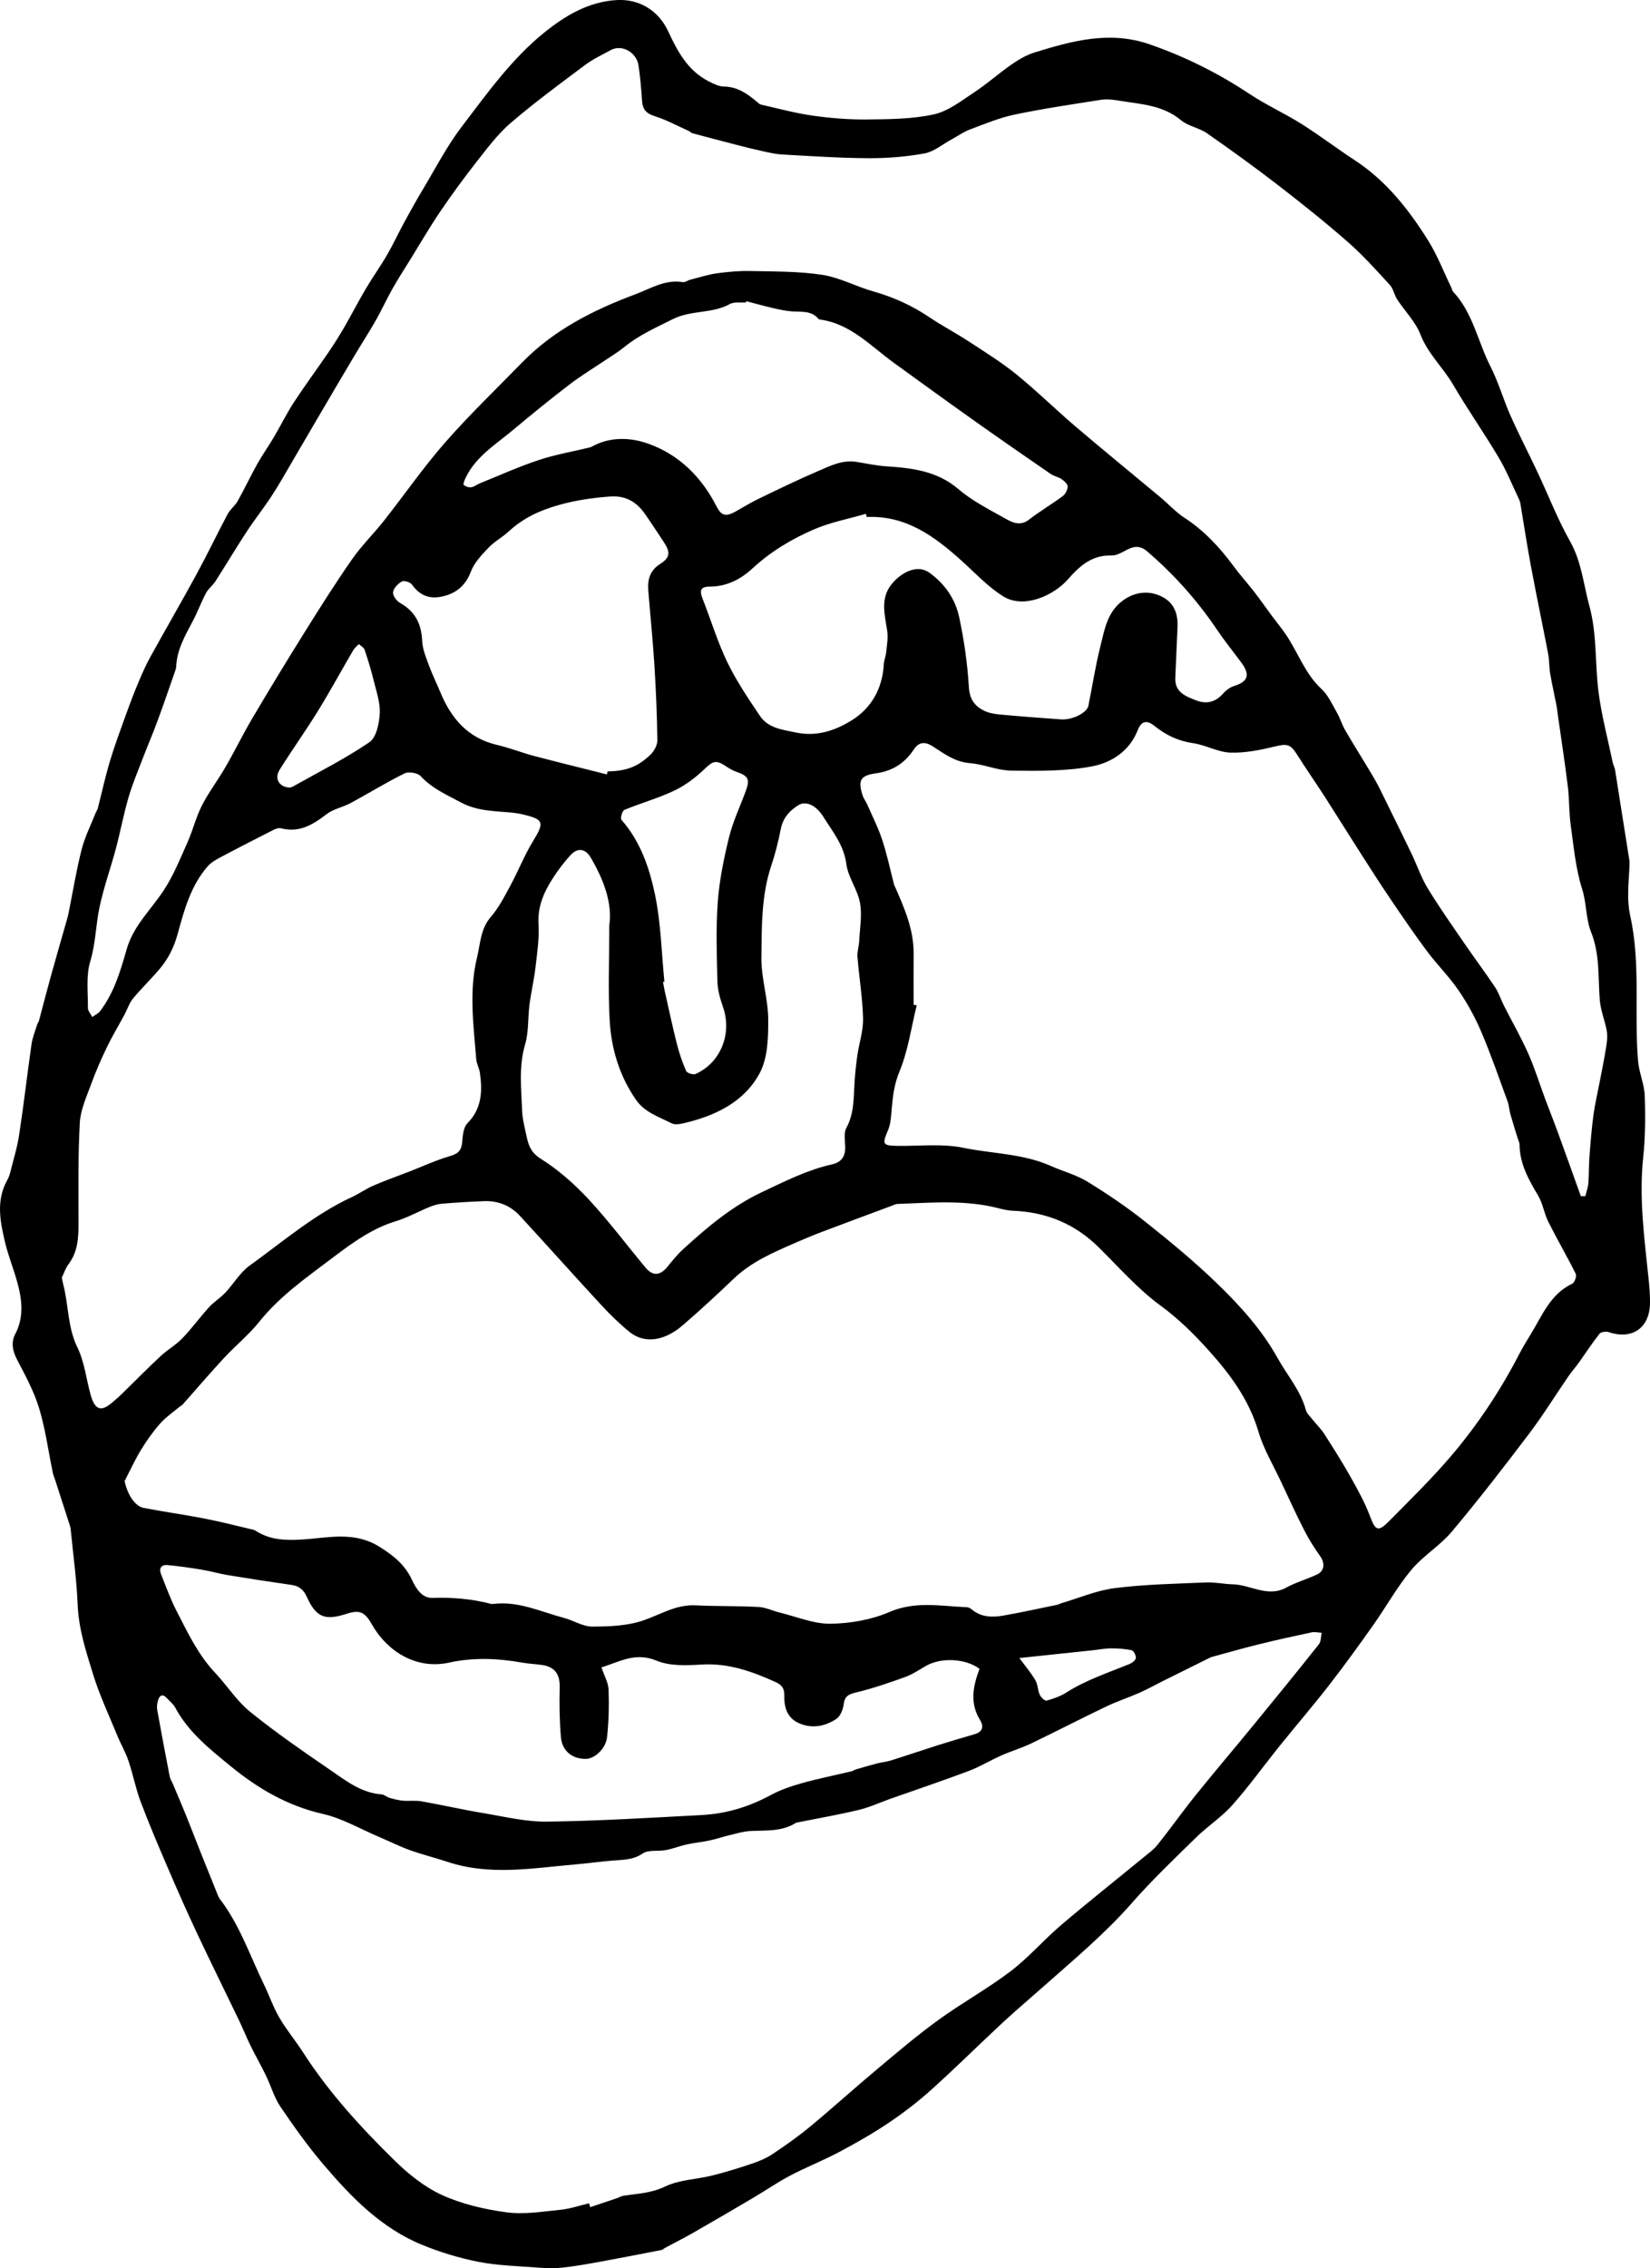 <?xml version="1.0" encoding="UTF-8"?>
<svg id="Layer_2" data-name="Layer 2" xmlns="http://www.w3.org/2000/svg" viewBox="0 0 757.71 1041.18">
  <g id="Layer_1-2" data-name="Layer 1">
    <path d="m748.32,395.46c0,6.84-1.61,16.28.31,24.95,4.91,22.14,1.71,44.5,3.6,66.66.46,5.37,2.88,10.62,3.07,15.97.34,9.42.27,18.95-.72,28.31-2.01,19.06.66,37.81,2.58,56.64.34,3.31.56,6.65.55,9.97-.05,11.51-8.06,17.16-18.82,13.57-1.28-.43-3.64-.2-4.33.66-3.38,4.25-6.33,8.84-9.5,13.27-1.53,2.14-3.3,4.11-4.79,6.28-6.06,8.83-11.7,17.97-18.16,26.5-11.5,15.18-23.16,30.26-35.41,44.84-5.48,6.52-13.25,11.12-18.69,17.67-6.51,7.83-11.51,16.92-17.42,25.27-6.57,9.28-13.23,18.51-20.21,27.48-7.4,9.52-15.27,18.66-22.83,28.06-7.25,9.01-14,18.44-21.67,27.07-4.9,5.51-11.32,9.64-16.62,14.84-10.03,9.82-20.24,19.54-29.48,30.08-12.43,14.17-26.83,26.12-40.84,38.54-6.17,5.48-12.49,10.8-18.54,16.41-10.89,10.12-21.45,20.61-32.49,30.55-6.14,5.53-12.75,10.64-19.6,15.26-7.34,4.95-15.09,9.36-22.91,13.52-7.34,3.91-15.12,6.96-22.49,10.82-5.7,2.98-11.02,6.68-16.57,9.96-9.21,5.44-18.44,10.84-27.72,16.15-4.31,2.47-8.75,4.7-13.13,7.05-.58.31-1.09.9-1.69,1.01-9.37,1.83-18.73,3.67-28.13,5.38-5.83,1.06-11.68,2.12-17.57,2.74-3.87.4-7.84.23-11.74-.07-8.92-.68-17.97-.9-26.7-2.62-8.78-1.72-17.51-4.38-25.8-7.77-18.73-7.65-32.51-21.84-45.31-36.87-7.14-8.39-13.6-17.43-19.78-26.56-2.91-4.29-4.34-9.56-6.64-14.29-2.27-4.68-4.86-9.2-7.15-13.86-1.89-3.85-3.48-7.86-5.34-11.73-6.41-13.34-13-26.6-19.29-40-4.62-9.83-9-19.77-13.29-29.75-4.32-10.05-8.62-20.12-12.47-30.36-2.3-6.1-3.51-12.6-5.61-18.79-1.35-3.99-3.53-7.69-5.13-11.6-3.83-9.33-8.15-18.52-11.12-28.13-3.2-10.38-6.62-20.75-7.07-31.9-.46-11.43-2.05-22.81-3.16-34.21-.06-.66-.16-1.34-.36-1.97-2.25-7.01-4.52-14.01-6.79-21.02-.36-1.11-.85-2.18-1.09-3.32-2.05-9.89-3.37-19.99-6.28-29.61-2.34-7.75-6.31-15.06-10.09-22.28-2.13-4.06-2.92-8.02-.88-11.89,3.43-6.51,3.29-13.34,1.86-19.99-1.64-7.58-4.85-14.82-6.63-22.38-2.2-9.37-4.09-18.94,1.03-28.14.56-1.01,1.03-2.11,1.31-3.23,1.47-5.87,3.3-11.7,4.21-17.66,2.12-13.87,3.7-27.82,5.7-41.71.43-3.02,1.66-5.92,2.56-8.87.19-.63.67-1.17.84-1.8,1.87-6.96,3.65-13.95,5.58-20.9,2.42-8.73,4.97-17.42,7.44-26.13.27-.96.49-1.93.68-2.91,1.92-9.56,3.48-19.22,5.89-28.66,1.49-5.83,4.28-11.32,6.51-16.95.24-.62.7-1.16.87-1.79,1.88-7.3,3.48-14.69,5.65-21.91,2.21-7.36,4.92-14.57,7.52-21.81,1.77-4.91,3.65-9.79,5.67-14.6,1.6-3.81,3.28-7.61,5.27-11.23,7.05-12.77,14.38-25.38,21.35-38.19,4.94-9.08,9.39-18.42,14.25-27.55,1.14-2.14,3.33-3.72,4.53-5.84,3.17-5.65,5.92-11.52,9.08-17.18,2.31-4.13,5.09-7.99,7.49-12.06,3.17-5.37,5.92-11.01,9.33-16.23,5.03-7.7,10.52-15.1,15.71-22.7,2.56-3.75,5-7.59,7.27-11.52,3.41-5.88,6.51-11.93,9.96-17.78,3.11-5.26,6.69-10.25,9.76-15.53,2.83-4.88,5.2-10.02,7.9-14.98,2.8-5.14,5.64-10.27,8.65-15.28,5.78-9.62,10.96-19.72,17.72-28.59,11.65-15.28,22.88-31.12,37.98-43.31,9.59-7.74,20.23-14.09,33.07-14.89,10.58-.66,19.41,4.8,23.87,14.43,4.26,9.21,9.01,18.03,18.58,22.88,2.18,1.11,4.62,2.35,6.96,2.38,6.14.08,10.62,3.22,15,6.86.63.53,1.27,1.25,2.01,1.42,7.89,1.79,15.74,3.94,23.73,5.07,8.22,1.16,16.58,1.85,24.87,1.76,10.3-.12,20.83-.14,30.79-2.33,6.67-1.47,12.74-6.32,18.69-10.23,5.92-3.89,11.23-8.69,17.06-12.73,3.22-2.23,6.78-4.31,10.49-5.46,17.3-5.35,34.55-10.1,52.91-3.72,16.36,5.68,31.57,13.28,45.97,22.85,7.55,5.02,15.92,8.77,23.61,13.61,8.37,5.27,16.27,11.29,24.55,16.71,14.36,9.39,24.7,22.49,33.63,36.72,4.28,6.82,7.2,14.48,10.73,21.77.29.6.35,1.38.78,1.83,9.15,9.7,11.35,22.91,17.16,34.29,3.7,7.24,5.92,15.21,9.24,22.66,3.91,8.78,8.35,17.32,12.44,26.02,4.97,10.56,9.2,21.53,14.91,31.67,5.29,9.39,6.13,19.63,8.85,29.58,3.56,13,2.55,26.05,4.15,39,1.37,11.11,4.32,22.04,6.61,33.03.24,1.13.88,2.19,1.06,3.33,2.12,13.23,4.2,26.47,6.65,42.04Zm-22.37,153.64c.69-.01,1.39-.02,2.08-.03.47-1.99,1.21-3.95,1.37-5.96.33-4.15.21-8.33.53-12.49.47-6.27.97-12.55,1.81-18.77.71-5.23,1.95-10.4,2.94-15.59.95-4.98,1.99-9.95,2.78-14.96.41-2.59.85-5.33.43-7.85-.8-4.82-2.84-9.48-3.23-14.3-.86-10.52.11-21.01-4.04-31.39-2.4-5.99-1.98-13.1-4.09-19.72-2.98-9.35-3.85-19.4-5.22-29.21-.83-5.92-.62-11.98-1.35-17.92-1.33-10.85-3.01-21.65-4.54-32.47-.23-1.63-.39-3.28-.71-4.89-.94-4.83-2.04-9.64-2.86-14.49-.5-2.94-.35-5.99-.91-8.91-2.59-13.52-5.43-27-7.96-40.53-1.77-9.46-3.2-18.99-4.79-28.48-.11-.65-.32-1.3-.6-1.89-3.06-6.4-5.7-13.05-9.31-19.13-6.74-11.35-14.34-22.19-21.01-33.58-4.63-7.91-11.55-14.16-14.99-23.03-2.27-5.85-7.14-10.66-10.67-16.06-1.35-2.07-1.74-4.89-3.35-6.64-6.18-6.72-12.29-13.57-19.13-19.57-10.34-9.06-21.1-17.66-31.99-26.07-10.75-8.3-21.77-16.26-32.91-24.02-3.59-2.5-8.56-3.18-11.85-5.93-8.65-7.24-19.2-7.42-29.37-9.15-2.43-.41-5.02-.63-7.42-.25-13.22,2.09-26.47,4.02-39.56,6.76-6.99,1.46-13.72,4.26-20.45,6.79-3.05,1.14-5.79,3.1-8.68,4.67-4.12,2.23-8.03,5.6-12.41,6.4-8.46,1.54-17.19,2.22-25.81,2.18-13.14-.07-26.28-.97-39.41-1.69-3.12-.17-6.22-.91-9.29-1.58-3.99-.87-7.96-1.88-11.92-2.9-6.79-1.75-13.56-3.54-20.33-5.35-.44-.12-.76-.66-1.2-.86-5.29-2.38-10.44-5.21-15.94-6.94-3.87-1.22-5.48-3.1-5.74-6.93-.37-5.46-.83-10.94-1.64-16.35-.91-6.09-7.7-9.76-12.68-7.05-4.05,2.2-8.29,4.19-11.95,6.93-11.51,8.62-23.12,17.16-34.03,26.51-5.91,5.07-10.71,11.52-15.57,17.7-5.9,7.5-11.53,15.22-16.89,23.11-4.79,7.06-9.07,14.47-13.56,21.73-2.79,4.51-5.68,8.95-8.29,13.57-2.72,4.81-5,9.87-7.74,14.68-3.1,5.44-6.53,10.69-9.73,16.07-5.55,9.32-11.04,18.68-16.54,28.04-3.93,6.68-7.81,13.39-11.74,20.07-3.19,5.42-6.25,10.93-9.69,16.2-3.66,5.61-7.86,10.88-11.53,16.48-4.92,7.51-9.51,15.24-14.36,22.8-1.23,1.92-3.25,3.37-4.3,5.35-2.22,4.19-3.85,8.69-6.07,12.87-3.52,6.65-7.31,13.15-7.64,20.96-.03.81-.34,1.62-.62,2.4-2.64,7.55-5.22,15.12-7.99,22.62-2.11,5.72-4.53,11.32-6.71,17.01-2.3,6.01-4.82,11.96-6.61,18.12-2.24,7.69-3.69,15.6-5.75,23.34-2.41,9.01-5.61,17.84-7.53,26.95-1.73,8.18-1.75,16.57-4.24,24.81-2.01,6.63-1.02,14.21-1.08,21.37-.01,1.39,1.29,2.79,1.98,4.18,1.22-.88,2.73-1.54,3.61-2.69,6.45-8.44,9.37-18.53,12.23-28.46,3.1-10.81,11.16-18.09,16.99-26.98,4.46-6.8,7.57-14.53,10.91-22.01,2.47-5.53,3.88-11.55,6.62-16.92,3.13-6.13,7.37-11.67,10.82-17.65,4.29-7.42,8.05-15.15,12.41-22.53,7.9-13.35,15.95-26.6,24.17-39.75,7-11.2,14.06-22.38,21.61-33.2,4.34-6.22,9.86-11.61,14.57-17.58,9.44-11.97,18.14-24.57,28.17-36.01,11.14-12.71,23.4-24.45,35.21-36.58,14.62-15.03,32.9-24.22,52.15-31.41,6.91-2.59,13.7-6.95,21.8-5.56,1,.17,2.15-.8,3.27-1.09,4.12-1.05,8.2-2.38,12.39-2.97,5.1-.71,10.29-1.16,15.43-1.04,10.97.25,22.06.09,32.84,1.74,8.01,1.23,15.54,5.37,23.45,7.61,9.21,2.6,17.7,6.43,25.64,11.77,5.89,3.97,12.21,7.27,18.16,11.16,7.47,4.88,15.1,9.61,22.01,15.22,9.37,7.6,17.99,16.12,27.18,23.95,12.88,10.97,26.01,21.66,39,32.5,3.67,3.07,6.94,6.72,10.92,9.31,9.05,5.89,16.17,13.56,22.51,22.15,3.01,4.08,6.42,7.85,9.53,11.85,2.82,3.64,5.45,7.43,8.2,11.13,1.96,2.65,4.06,5.2,5.95,7.9,5.82,8.31,8.93,18.32,16.7,25.51,3.05,2.82,4.91,7.01,7.04,10.73,1.56,2.71,2.45,5.81,4.03,8.51,4.33,7.4,8.94,14.63,13.27,22.03,2,3.42,3.67,7.04,5.42,10.59,3.9,7.92,7.82,15.83,11.63,23.78,2.55,5.31,4.43,11.01,7.49,16,5.41,8.85,11.41,17.34,17.28,25.9,4.47,6.52,9.23,12.85,13.61,19.43,1.71,2.57,2.64,5.64,4.05,8.42,3.71,7.32,7.82,14.46,11.15,21.95,3.06,6.9,5.29,14.17,7.93,21.26,1.85,4.96,3.83,9.86,5.64,14.83,3.58,9.82,7.09,19.67,10.63,29.51ZM57.23,679.86c1.22,5.93,4.57,11.52,8.81,12.34,9.25,1.79,18.61,3.06,27.86,4.87,7.59,1.48,15.09,3.42,22.62,5.19.47.11.89.44,1.32.7,6.4,3.97,13.45,4.19,20.68,3.75,12.04-.72,23.98-4.02,35.75,3.32,6.47,4.03,11.69,8.29,14.84,15.04,2,4.29,4.73,8.6,9.55,8.43,9.19-.32,18.12.46,26.98,2.77.31.08.67,0,1-.03,11.49-1.36,21.73,3.62,32.38,6.45,4.38,1.16,8.63,3.98,12.94,3.97,7.86-.01,16.14-.32,23.45-2.82,7.92-2.72,15.05-7.37,23.97-6.93,9.64.48,19.32.22,28.96.75,3.37.18,6.64,1.83,9.99,2.64,7.67,1.87,15.4,5.17,23.06,5.06,9.1-.13,18.77-1.81,27.08-5.4,11.9-5.13,23.52-2.66,35.35-2.21.78.03,1.69.41,2.29.92,4.35,3.76,9.51,3.84,14.67,2.94,8.31-1.45,16.55-3.29,24.81-4.98.48-.1.91-.42,1.39-.56,8.33-2.45,16.52-6,25.03-7.07,13.84-1.75,27.88-1.99,41.85-2.6,4.06-.18,8.16.77,12.25.86,8.22.17,15.98,6.22,24.63,1.48,4.46-2.44,9.5-3.83,14.12-6.02,3.37-1.59,3.63-5.16,1.47-8.24-2.65-3.77-5.18-7.69-7.28-11.79-3.74-7.31-7.16-14.8-10.65-22.24-3.63-7.76-8.15-15.28-10.55-23.42-4.28-14.51-12.93-26.15-22.65-36.97-6.72-7.48-13.87-14.61-22.26-20.74-10.47-7.64-19.2-17.7-28.52-26.87-10.93-10.76-24.06-16.08-39.29-16.67-2.29-.09-4.6-.63-6.84-1.21-15.27-3.91-30.76-2.45-46.21-1.91-.8.03-1.59.47-2.37.76-10.81,4.03-21.64,8.03-32.43,12.12-4.13,1.57-8.2,3.28-12.25,5.05-9.99,4.36-19.99,8.64-28.07,16.36-7.67,7.32-15.46,14.54-23.49,21.45-8.55,7.36-17.69,8.47-24.41,2.99-4.63-3.77-8.94-7.99-12.99-12.37-12.5-13.52-24.76-27.26-37.23-40.81-4.37-4.75-10-7.07-16.48-6.84-6.49.24-12.97.65-19.44,1.18-1.95.16-3.92.79-5.75,1.53-5.17,2.11-10.11,4.9-15.42,6.51-10.85,3.29-19.92,9.89-28.58,16.45-11.96,9.06-24.47,17.67-34.07,29.65-4.84,6.04-10.98,11.01-16.27,16.71-6.47,6.99-12.65,14.24-18.98,21.36-.43.48-1.11.73-1.61,1.16-2.97,2.52-6.27,4.76-8.81,7.66-3.25,3.72-6.16,7.82-8.73,12.04-2.78,4.57-5.01,9.47-7.47,14.23Zm362.34-218.62l1.41.22c-2.52,10.21-3.97,20.87-7.95,30.47-2.35,5.67-3,10.99-3.51,16.71-.31,3.45-.42,7.14-1.75,10.23-2.76,6.43-2.53,7.05,4.72,7.13,9.99.11,20.27-1.1,29.89.88,13.4,2.75,27.45,2.64,40.24,8.36,5.54,2.48,11.61,4.03,16.73,7.17,9.15,5.62,18.11,11.68,26.52,18.36,11.41,9.06,22.71,18.38,33.16,28.51,10.54,10.21,20.44,21.14,27.7,34.18,4.39,7.88,10.51,14.78,12.94,23.77.44,1.64,1.97,3.01,3.1,4.42,1.75,2.21,3.83,4.2,5.34,6.55,4.12,6.42,8.21,12.87,11.95,19.52,3.32,5.9,6.66,11.88,9.03,18.19,2.52,6.69,3.7,7.51,8.8,2.35,9.81-9.93,19.84-19.71,28.85-30.34,11.94-14.09,22.17-29.48,30.7-45.93,1.67-3.22,3.54-6.33,5.44-9.42,5.31-8.62,9-18.54,19.14-23.3,1.07-.5,2.11-3.49,1.58-4.54-4.01-8.07-8.57-15.86-12.61-23.91-1.91-3.82-2.48-8.35-4.65-11.98-4.37-7.33-8.47-14.61-8.54-23.46,0-.95-.55-1.89-.84-2.84-1.13-3.69-2.32-7.36-3.36-11.07-.54-1.91-.6-3.97-1.27-5.82-3.91-10.67-7.61-21.44-12.06-31.89-2.83-6.64-6.36-13.11-10.43-19.07-4.35-6.38-9.94-11.9-14.58-18.11-5.82-7.8-11.29-15.86-16.75-23.91-4.6-6.78-9.02-13.7-13.44-20.6-5.59-8.72-11.05-17.53-16.65-26.24-4.22-6.55-8.69-12.93-12.84-19.52-3-4.77-4.65-4.97-10.14-3.64-6.68,1.61-13.66,3.05-20.45,2.81-5.73-.2-11.28-3.48-17.06-4.32-6.85-.99-12.56-3.71-17.83-7.96-3.54-2.85-6.02-2.18-7.65,2-3.76,9.64-12.09,14.91-20.95,16.59-12.06,2.29-24.69,2.11-37.07,1.97-6.35-.07-12.63-2.94-19.03-3.44-6.76-.53-11.7-4.23-16.9-7.61-3.59-2.34-6.46-2.29-8.87,1.34-4.18,6.32-9.8,9.91-17.43,10.95-7.18.98-8.33,3.34-6.02,10.28.46,1.39,1.44,2.6,2.04,3.96,2.37,5.41,5.08,10.72,6.92,16.32,2.22,6.78,3.69,13.81,5.49,20.73.08.32.29.6.43.9,4.34,9.81,8.59,19.64,8.5,30.69-.06,7.78-.01,15.56-.01,23.35Zm-149.07,550.18c.18.59.35,1.17.53,1.76,4.15-1.39,8.3-2.78,12.44-4.19.94-.32,1.82-.92,2.78-1.06,6.47-.98,12.82-1.17,19.18-4.23,6.5-3.14,14.41-3.27,21.62-5.06,6.04-1.5,12.01-3.34,17.91-5.33,3.36-1.13,6.76-2.49,9.69-4.44,6.01-3.99,11.93-8.18,17.48-12.77,10.45-8.66,20.52-17.79,30.93-26.5,9.13-7.65,18.23-15.39,27.87-22.37,10.8-7.83,22.58-14.32,33.19-22.38,8.26-6.27,15.13-14.33,23.05-21.08,12.31-10.49,25.01-20.53,37.51-30.8,2.41-1.98,5.05-3.85,6.97-6.25,5.89-7.36,11.33-15.1,17.24-22.44,8.61-10.7,17.53-21.16,26.24-31.79,10.24-12.5,20.46-25.03,30.51-37.68,1.03-1.3.9-3.52,1.3-5.31-1.54-.08-3.15-.5-4.61-.19-8.24,1.75-16.47,3.56-24.64,5.58-7.29,1.8-14.5,3.89-21.74,5.86-.16.04-.29.17-.44.24-7.37,3.66-14.75,7.31-22.11,10.98-3.37,1.68-6.66,3.55-10.11,5.06-5.06,2.22-10.34,3.95-15.32,6.33-11.57,5.54-22.97,11.44-34.54,16.99-4.41,2.11-9.16,3.5-13.64,5.49-5.07,2.25-9.86,5.19-15.04,7.14-11.89,4.47-23.95,8.52-35.93,12.75-4.83,1.71-9.54,3.91-14.49,5.09-9.11,2.18-18.37,3.78-27.56,5.63-.49.1-1.03.15-1.44.4-6.47,4.04-13.75,3.27-20.87,3.66-3.09.17-6.16,1.11-9.21,1.84-3.14.75-6.21,1.81-9.36,2.48-3.53.75-7.14,1.09-10.66,1.86-3.18.7-6.24,1.96-9.42,2.56-3.58.68-8.02-.25-10.69,1.57-4.6,3.13-9.35,2.85-14.25,3.28-5.63.49-11.23,1.27-16.86,1.75-19.5,1.69-39.03,5.26-58.39-1.16-5.75-1.9-11.65-3.35-17.34-5.39-4.8-1.72-9.39-4.04-14.1-6.04-8.61-3.65-16.94-8.57-25.93-10.61-16.19-3.67-29.85-11.69-42.27-21.86-9.54-7.81-19.44-15.61-25.49-26.91-.91-1.71-2.59-3.01-3.95-4.47-1.96-2.09-3.29-1.09-3.96,1.06-.43,1.39-.63,3.02-.38,4.44,1.83,10.26,3.78,20.5,5.77,30.73.22,1.11.95,2.12,1.4,3.2,2,4.73,4.03,9.44,5.95,14.2,2.57,6.37,5.03,12.79,7.57,19.18,2.19,5.5,4.41,10.99,6.64,16.48.43,1.06.81,2.21,1.49,3.1,9.08,11.85,13.77,25.96,20.2,39.17,2.44,5.02,4.25,10.39,7.05,15.19,3.24,5.55,7.42,10.55,10.91,15.97,11.84,18.4,26.52,34.43,42.04,49.64,6.41,6.28,13.84,12.25,21.92,15.9,9.21,4.16,19.54,6.55,29.62,7.88,8.05,1.06,16.48-.37,24.7-1.19,4.39-.44,8.68-1.94,13.02-2.96ZM28.4,586.48c.3,1.49.43,2.31.64,3.11,2.5,9.56,1.96,19.63,6.52,28.96,3.27,6.7,4.04,14.61,6.12,21.93,1.92,6.75,4.78,7.68,9.74,3.41,1.38-1.19,2.81-2.34,4.11-3.62,6.04-5.88,11.94-11.9,18.09-17.65,3.18-2.97,7.11-5.17,10.11-8.29,4.35-4.51,8.05-9.64,12.27-14.29,2.2-2.42,5.13-4.18,7.38-6.57,3.86-4.09,6.81-9.31,11.25-12.51,15.29-11,29.65-23.45,46.96-31.46,3.39-1.57,6.48-3.79,9.9-5.27,5.42-2.35,11-4.31,16.51-6.45,6.21-2.41,12.29-5.24,18.66-7.09,3.68-1.07,5.25-2.56,5.57-6.34.25-3,.55-6.82,2.42-8.72,6.64-6.77,6.92-14.72,5.73-23.16-.3-2.11-1.51-4.12-1.68-6.23-1.26-15.59-3.41-31.29.36-46.72,1.53-6.26,1.56-13.1,6.32-18.61,3.64-4.2,6.27-9.34,8.94-14.29,3.65-6.75,6.47-13.99,10.47-20.52,5.29-8.65,5.02-10.01-4.97-12.3-1.46-.33-2.94-.6-4.43-.75-8.03-.79-16.05-.6-23.66-4.67-6.59-3.53-13.31-6.42-18.55-12.11-1.39-1.51-5.53-2.17-7.42-1.24-8.43,4.15-16.45,9.13-24.73,13.6-3.58,1.93-7.94,2.7-11.07,5.11-6.3,4.85-12.54,8.66-20.91,6.47-1.01-.26-2.37.18-3.37.69-8.09,4.1-16.16,8.23-24.17,12.49-2.17,1.15-4.48,2.41-6.07,4.21-7.88,8.94-10.87,20.26-13.91,31.3-1.68,6.11-4.34,11.29-8.27,15.94-3.91,4.62-8.31,8.83-12.16,13.49-1.73,2.1-2.59,4.91-3.9,7.36-2.7,5.01-5.64,9.89-8.11,15.01-2.63,5.46-5.08,11.04-7.15,16.73-2.13,5.87-4.95,11.88-5.29,17.94-.86,15.44-.61,30.95-.6,46.43,0,6.61-.38,12.94-4.58,18.51-1.46,1.94-2.22,4.39-3.08,6.16Zm247.81,178.91c1.36,4.08,3.16,7.13,3.26,10.24.24,7.26.09,14.6-.7,21.81-.58,5.29-5.67,9.83-9.6,9.94-6.2.17-11.03-3.51-11.58-9.9-.66-7.6-.76-15.28-.57-22.91.15-5.96-2.17-9.43-8.13-10.29-2.97-.43-5.98-.53-8.93-1.05-11.23-2.01-22.55-2.5-33.67-.04-15.04,3.33-28.47-5.05-35.57-17.62-3.14-5.56-5.53-6.73-11.49-4.8-10.04,3.26-14.05,1.7-18.35-7.77-1.48-3.27-3.51-4.96-7-5.46-9.69-1.39-19.36-2.87-29.02-4.46-4.08-.67-8.07-1.85-12.15-2.53-5.25-.87-10.52-1.64-15.82-2.12-2.83-.26-4.03,1.48-2.94,4.19,2.26,5.62,4.3,11.37,7.06,16.73,5.13,9.94,9.87,20.13,17.71,28.45,5.53,5.87,9.97,12.98,16.15,17.98,11.69,9.47,24.14,18.03,36.56,26.55,7.28,4.99,14.38,10.68,23.82,11.37,1.24.09,2.36,1.22,3.62,1.58,2.01.58,4.08,1.11,6.16,1.3,2.8.25,5.7-.2,8.44.28,9.42,1.66,18.76,3.8,28.19,5.37,9.8,1.64,19.7,4.08,29.53,3.96,23.74-.3,47.46-1.77,71.18-3.03,11.13-.59,21.59-3.76,31.47-9.11,4.44-2.4,9.36-4.1,14.24-5.47,7.59-2.12,15.34-3.68,23.01-5.51.64-.15,1.19-.62,1.82-.81,3.29-.96,6.58-1.94,9.9-2.8,2.09-.54,4.28-.7,6.33-1.35,7.36-2.31,14.66-4.81,22.01-7.14,5.45-1.72,10.94-3.31,16.43-4.92,3.74-1.1,4.27-3.57,2.46-6.51-4.84-7.84-3.17-15.62-.23-23.5-6.47-4.79-17.67-5.35-24.7-1.27-3.13,1.81-6.2,3.88-9.56,5.09-7.38,2.65-14.84,5.22-22.45,7.04-3.46.83-5.2,1.68-5.67,5.44-.3,2.39-1.52,5.48-3.36,6.7-5.35,3.55-11.54,4.64-17.58,1.78-5.13-2.43-6.48-7.36-6.33-12.64.09-3.14-1.23-4.8-4.04-6.07-10.81-4.89-21.68-8.77-33.95-8.02-6.89.42-14.57.76-20.68-1.79-9.88-4.11-17.25.69-25.3,3.08Zm3.6-340.7c1.45-10.18-2.59-20.94-8.63-31.17-2.28-3.86-5.82-4.54-8.96-1.2-3.13,3.33-5.93,7.06-8.41,10.92-4.06,6.33-6.98,12.92-6.51,20.95.38,6.57-.62,13.25-1.39,19.83-.67,5.75-2.01,11.41-2.76,17.15-.79,6.07-.31,12.45-2,18.22-3.02,10.23-1.76,20.41-1.37,30.63.12,3.19.89,6.37,1.57,9.51,1.04,4.73,1.58,8.99,6.85,12.3,8.04,5.04,15.44,11.53,21.93,18.5,9.35,10.05,17.6,21.12,26.42,31.67,3.22,3.85,6.64,3.54,9.85-.39,2.31-2.83,4.61-5.72,7.3-8.17,11.13-10.17,22.49-19.78,36.46-26.34,10.45-4.9,20.62-10.11,31.94-12.62,4.25-.94,6.1-3.6,6.03-7.9-.04-2.97-.75-6.47.53-8.82,3.64-6.69,3.3-13.8,3.76-20.92.27-4.13.7-8.27,1.29-12.37.82-5.67,2.75-11.33,2.62-16.95-.22-9.43-1.8-18.83-2.57-28.26-.19-2.4.68-4.86.8-7.3.29-5.85,1.39-11.89.36-17.53-1.13-6.14-5.49-11.74-6.28-17.86-1.12-8.66-6.32-14.87-10.53-21.61-3.31-5.29-7.98-7.55-11.54-5.33-4.01,2.5-7.01,5.84-8.01,10.85-1.12,5.67-2.51,11.33-4.35,16.8-4.65,13.82-4.4,28.21-4.56,42.41-.11,9.39,3.08,18.81,3.13,28.22.04,8.29-.18,17.68-3.9,24.66-7.14,13.37-20.52,19.69-35.05,23.07-1.73.4-3.95.75-5.39.01-5.82-2.98-12.32-4.95-16.36-10.77-7.7-11.09-11.43-23.61-12.13-36.8-.74-13.76-.16-27.59-.16-43.39Zm62.92-286.42c-.07.19-.13.38-.2.57-2.49.2-5.4-.37-7.39.74-8.16,4.52-17.73,2.65-26.27,6.96-7.71,3.89-15.5,7.29-22.23,12.81-2.43,1.99-5.15,3.64-7.76,5.4-5.75,3.88-11.73,7.46-17.23,11.66-8.81,6.73-17.43,13.73-25.92,20.86-8.03,6.74-17.34,12.29-22.03,22.33-.45.96-1.1,2.7-.75,3,.87.73,2.33,1.25,3.43,1.08,1.4-.21,2.65-1.27,4.02-1.83,9.01-3.64,17.9-7.66,27.11-10.71,7.58-2.51,15.56-3.85,23.34-5.75.79-.19,1.51-.7,2.26-1.06,8.16-3.98,17.03-3.38,24.76-.6,14.03,5.05,24.28,15.25,31.13,28.65,2.25,4.4,4.26,4.94,8.78,2.43,3.48-1.93,6.86-4.05,10.44-5.78,9.07-4.37,18.13-8.8,27.38-12.75,5.58-2.38,11.18-5.31,17.67-4.27,4.55.73,9.08,1.74,13.66,2.04,11.96.8,23.43,2.11,33.25,10.52,6.06,5.19,13.42,8.96,20.45,12.89,3.59,2.01,7.44,4.55,11.98,1.02,4.94-3.84,10.4-7.01,15.42-10.75,1.23-.92,2.28-2.92,2.26-4.41-.02-1.18-1.63-2.58-2.85-3.42-1.46-1.01-3.43-1.29-4.9-2.3-11.7-8.06-23.39-16.14-34.98-24.36-12.42-8.81-24.75-17.75-37.08-26.68-10.72-7.76-19.95-18.05-34.11-19.91-.16-.02-.36-.08-.45-.2-3.35-4.06-8.03-3.19-12.46-3.53-2.95-.23-5.89-.9-8.79-1.57-4-.93-7.96-2.04-11.93-3.08Zm55.31,99.06l-.39-1.47c-7.96,2.31-16.24,3.87-23.79,7.12-10.34,4.45-19.99,10.24-28.43,18.05-5.25,4.86-11.8,8.23-19.33,8.23-4.63,0-4.91,1.91-3.45,5.61,3.82,9.68,6.82,19.74,11.33,29.08,4.16,8.62,9.61,16.66,14.96,24.63,3.81,5.68,10.24,6.33,16.52,7.67,9.61,2.05,18.14-.94,25.62-5.56,9.03-5.58,14.13-14.57,14.76-25.61.11-1.97.94-3.89,1.14-5.86.32-3.2.91-6.5.44-9.62-1.12-7.43-3.33-14.92,2.11-21.55,4.4-5.37,11.71-9.13,17.22-5.18,7.27,5.21,11.97,12.19,13.75,20.57,2.23,10.48,3.78,21.2,4.41,31.88.33,5.57,2.57,8.71,6.92,10.88,2.17,1.08,4.75,1.56,7.2,1.78,9.4.87,18.81,1.58,28.23,2.25,5.07.36,11.87-2.97,12.53-6.2,1.87-9.07,3.22-18.27,5.5-27.24,1.91-7.56,3.04-15.59,10.11-20.94,5.14-3.89,11.54-5.09,17.73-2.17,5.53,2.61,7.95,7.28,7.6,14.42-.38,7.65-.63,15.3-1.01,22.95-.34,6.75,4.79,8.58,9.56,10.45,4.58,1.79,8.75.93,12.22-2.96,1.36-1.53,3.2-3.01,5.11-3.6,6.48-1.99,7.62-5.11,3.47-10.74-3.74-5.06-7.72-9.96-11.24-15.18-9.05-13.42-19.73-25.33-31.99-35.88-2.98-2.57-5.78-2.62-9.12-.88-2.3,1.2-4.87,2.81-7.28,2.73-9.05-.29-14.68,4.84-20.12,11.04-6.17,7.03-19.97,13.77-29.69,7.69-7.03-4.4-12.87-10.74-19.11-16.36-12.43-11.19-25.54-20.85-43.51-20.04Zm-119.33,118.15c.1-.45.21-.9.31-1.35,8.55-.24,13.67-1.99,19.65-7.67,1.69-1.61,3.23-4.4,3.2-6.63-.15-11.63-.65-23.26-1.38-34.86-.71-11.26-1.87-22.5-2.77-33.75-.41-5.09.62-9.3,5.5-12.39,4.61-2.92,4.65-5.42,1.58-10.05-2.84-4.28-5.64-8.59-8.58-12.81-3.87-5.56-8.86-8.57-16.04-8.05-7.94.58-15.56,1.67-23.36,3.84-8.92,2.49-16.57,6.04-23.27,12.24-2.91,2.69-6.56,4.61-9.26,7.46-3.11,3.27-6.48,6.82-8.04,10.9-2.57,6.7-7.01,10.22-13.66,11.55-5.66,1.13-9.99-.76-13.38-5.54-.79-1.12-3.63-2.01-4.67-1.45-1.79.98-3.79,3.07-4.04,4.91-.21,1.52,1.62,4.05,3.21,4.94,6.96,3.88,9.82,9.66,10.16,17.47.17,3.81,1.8,7.63,3.14,11.31,1.53,4.17,3.53,8.16,5.23,12.28,5,12.12,12.78,21.08,26.21,24.17,5.65,1.3,11.09,3.5,16.71,4.99,11.15,2.94,22.36,5.67,33.54,8.49Zm26.41,95.17c-.22.02-.43.04-.65.06.24,1.3.43,2.62.72,3.91,1.84,8.15,3.57,16.34,5.61,24.44,1.08,4.28,2.5,8.52,4.28,12.56.42.96,3.26,1.87,4.34,1.38,11.67-5.24,16.87-18.67,12.54-30.92-1.31-3.71-2.41-7.7-2.51-11.59-.3-12.13-.72-24.32.16-36.4.73-9.97,2.77-19.93,5.16-29.66,1.79-7.28,5.07-14.19,7.68-21.26,2.03-5.48,1.24-6.97-4.22-8.86-1.83-.63-3.56-1.7-5.19-2.78-4.32-2.85-5.8-2.07-9.52,1.49-4.07,3.89-8.78,7.48-13.84,9.89-7.38,3.51-15.37,5.72-22.95,8.86-.98.4-1.95,3.87-1.36,4.54,8.73,9.91,12.88,22.13,15.44,34.45,2.71,13.03,2.97,26.57,4.3,39.88Zm-172.12-89.09c.28-.09.95-.2,1.51-.51,11.78-6.64,23.94-12.73,35.09-20.31,3.2-2.18,4.54-8.6,4.79-13.18.28-4.96-1.55-10.09-2.76-15.07-1.16-4.78-2.61-9.51-4.18-14.18-.36-1.06-1.74-1.78-2.65-2.65-.86.91-1.93,1.7-2.55,2.76-5.47,9.34-10.64,18.86-16.32,28.07-5.62,9.11-11.87,17.82-17.54,26.89-2.5,4-.21,7.93,4.62,8.17Zm335.08,399.49c2.65,3.61,5.31,6.76,7.4,10.27,1.14,1.92,1.04,4.54,1.99,6.62.54,1.19,2.34,2.92,3.11,2.71,3.14-.86,6.35-1.97,9.08-3.71,9.07-5.76,19.18-9.07,29.01-13.09,1.21-.49,2.8-1.7,2.93-2.74.14-1.15-.99-3.38-1.91-3.58-3.09-.68-6.34-.87-9.52-.87-2.7,0-5.39.56-8.09.84-11.34,1.2-22.68,2.38-34.02,3.6-.2.02-.35.48.02-.06Z" style="stroke-width: 0px;"/>
  </g>
</svg>